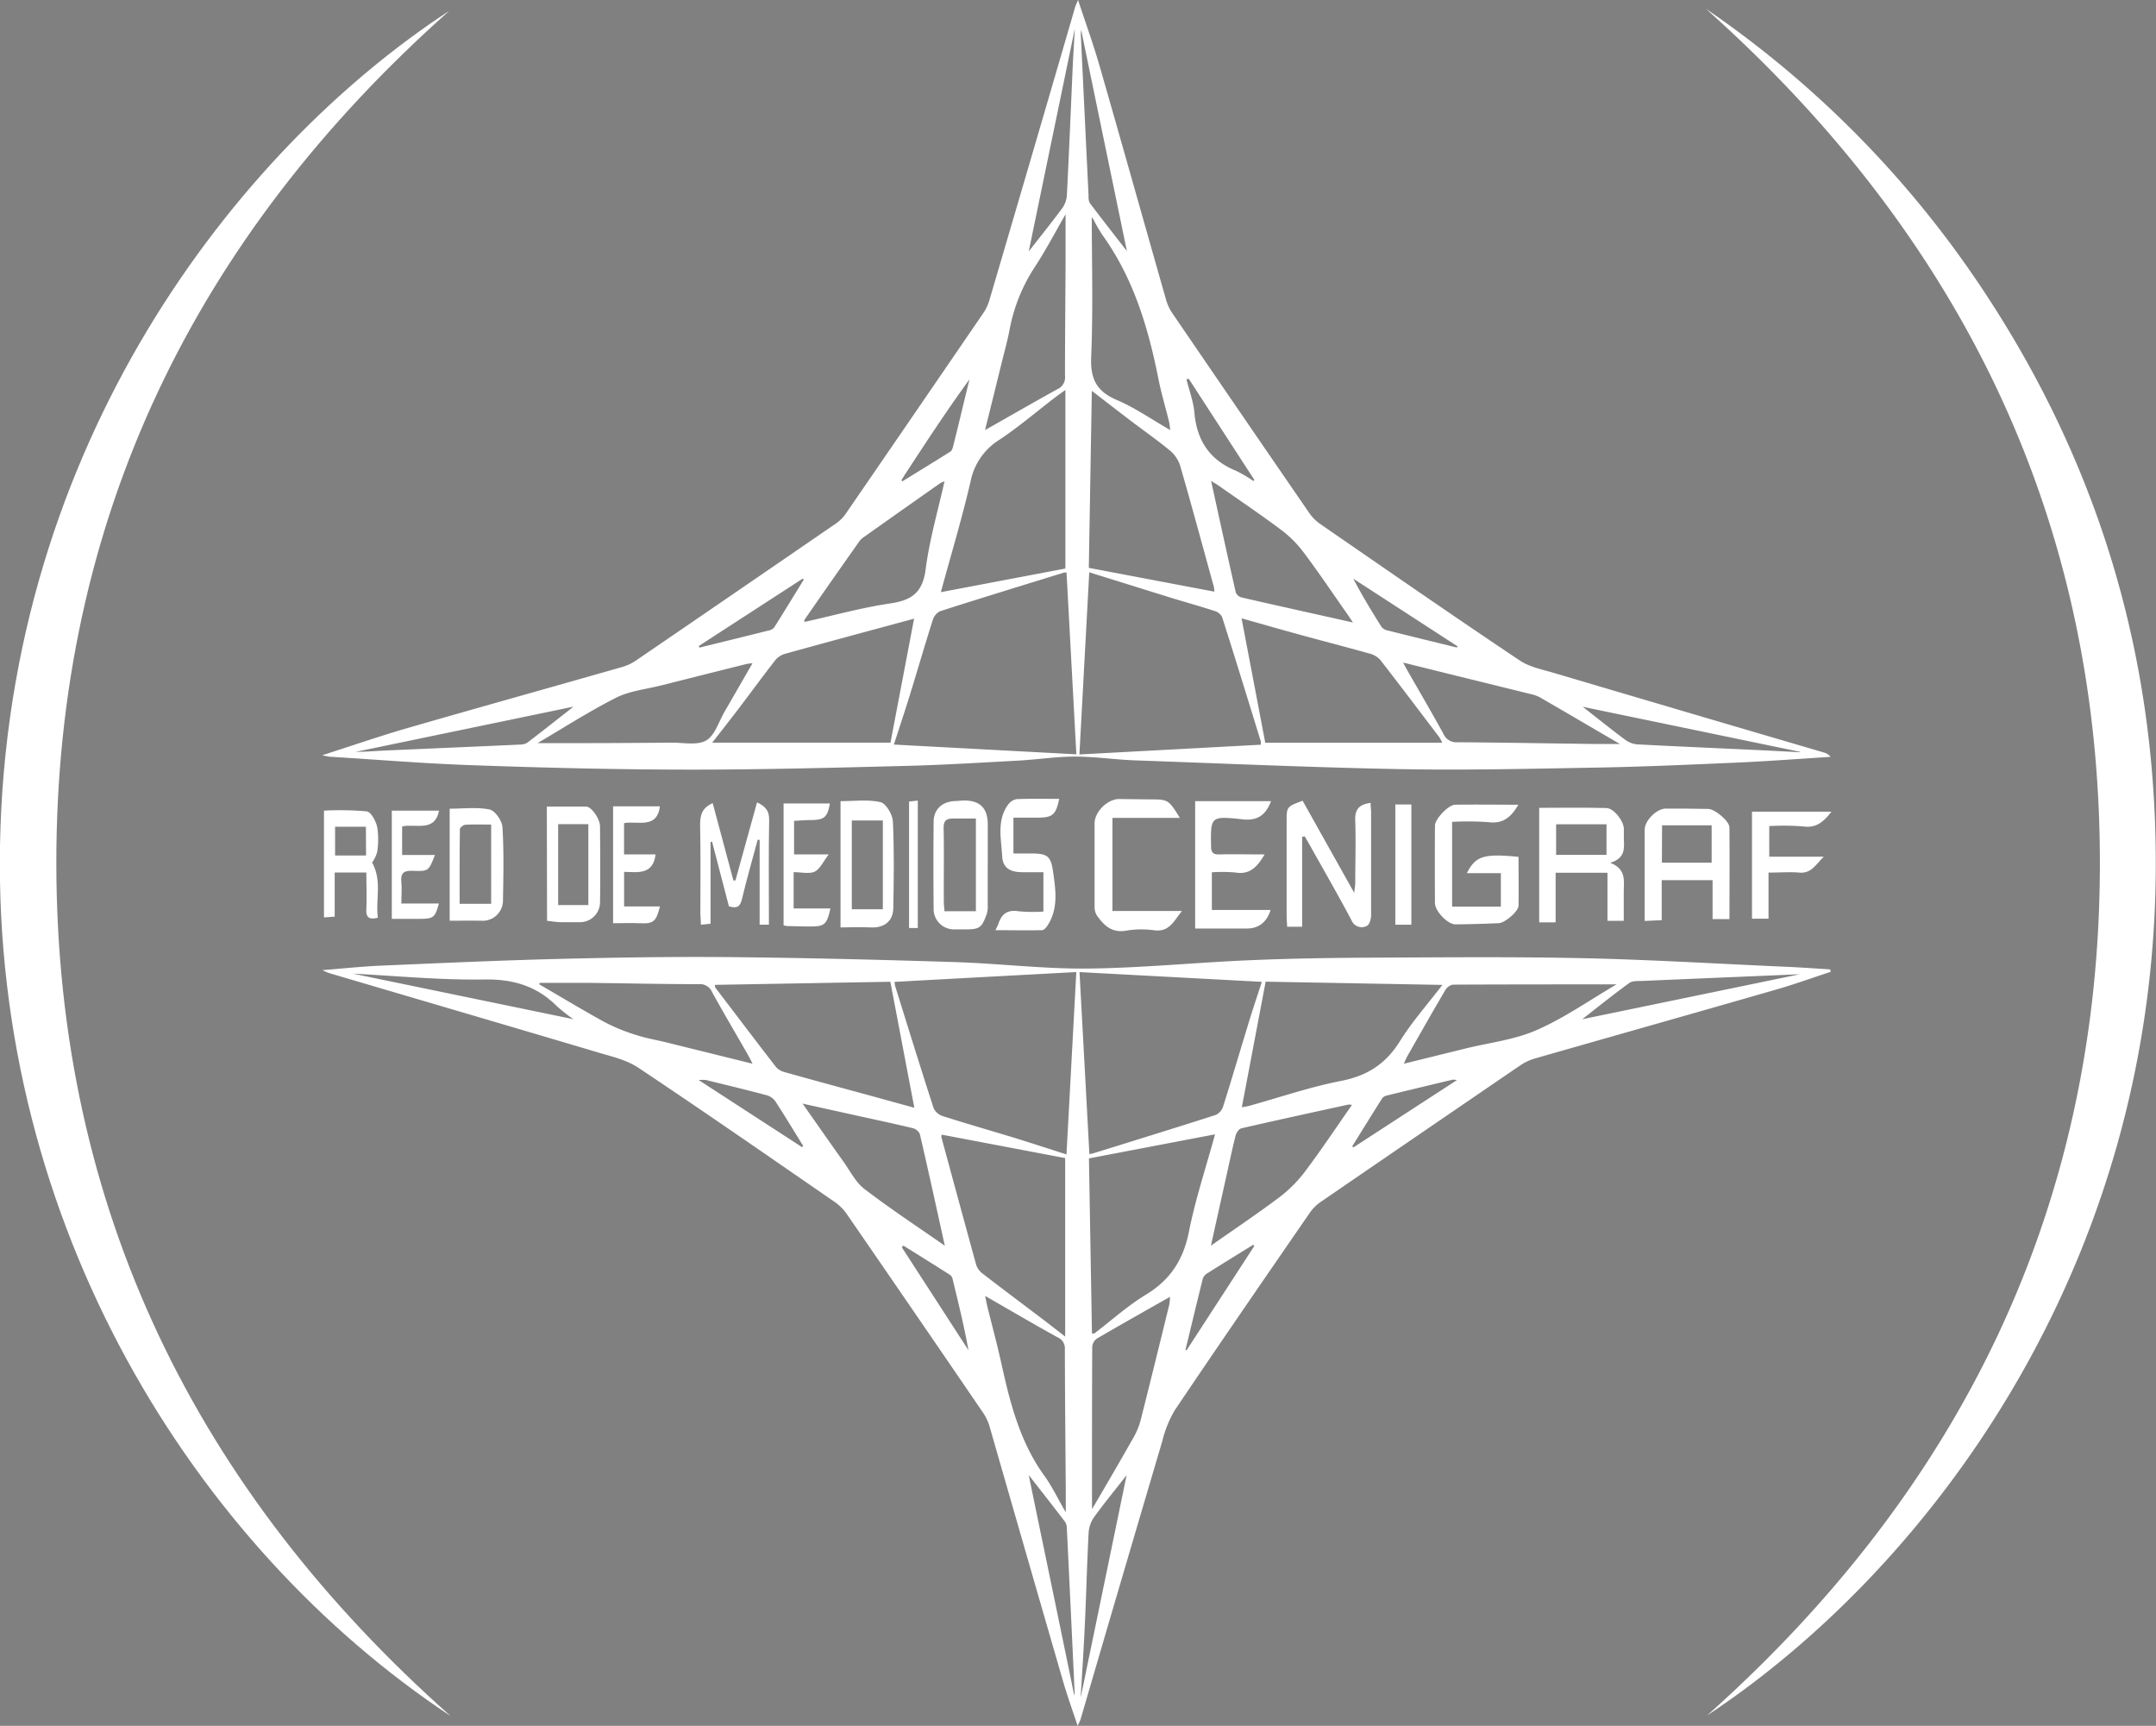 <svg xmlns="http://www.w3.org/2000/svg" xmlns:xlink="http://www.w3.org/1999/xlink" viewBox="0 0 493.31 394.81"><rect x="0" y="0" width="493.31" height="394.81" fill="#808080" stroke="none"/><defs><style>.cls-1{fill:url(#Degradado_sin_nombre_3);}.cls-2{fill:none;}.cls-3{isolation:isolate;}.cls-4{clip-path:url(#clip-path);}.cls-5{mix-blend-mode:overlay;}.cls-6{clip-path:url(#clip-path-2);}.cls-7{clip-path:url(#clip-path-3);}.cls-8{mask:url(#mask);}.cls-9{fill:url(#Degradado_sin_nombre_2);}.cls-10{fill:#fff;}</style><linearGradient id="Degradado_sin_nombre_3" x1="-782.22" y1="969" x2="-781.22" y2="969" gradientTransform="matrix(0, -740.08, -740.08, 0, 716682.91, -577769.81)" gradientUnits="userSpaceOnUse"><stop offset="0" stop-color="gray"/><stop offset="0.17" stop-color="#767676"/><stop offset="0.45" stop-color="#5d5d5d"/><stop offset="0.81" stop-color="#333"/><stop offset="1" stop-color="#1a1a1a"/></linearGradient><clipPath id="clip-path"><rect class="cls-2" x="-782.22" y="544.66" width="640.35" height="424.35"/></clipPath><clipPath id="clip-path-2"><rect class="cls-2" x="-782.22" y="542.64" width="640" height="425.53"/></clipPath><clipPath id="clip-path-3"><path class="cls-2" d="M-315,720.42c-31.36-136.23-136-177.78-136-177.78h-331.2l0,14.8.14-13.25h259.25c71.12,27,96,67.56,104.57,96,3.44,11.46-10.78,20.81-22.21,14.6-48-26.11-121.17-32.67-201.63-19.94-91.75,14.52-135.63-39.25-140.09-45.08l.11,102.52s18.89,44.62,147,25.56,210.08-4.36,252.32,110.39,73.6,121,100.8,139.91h139.68V833.48S-283.66,856.66-315,720.42"/></clipPath><mask id="mask" x="-992.39" y="226.53" width="1060.34" height="1057.73" maskUnits="userSpaceOnUse"><rect class="cls-1" x="-843.71" y="385.75" width="762.97" height="739.31" transform="translate(-601.72 -119.14) rotate(-40.53)"/></mask><linearGradient id="Degradado_sin_nombre_2" x1="-782.22" y1="969" x2="-781.22" y2="969" gradientTransform="matrix(0, -740.08, -740.08, 0, 716682.91, -577769.81)" gradientUnits="userSpaceOnUse"><stop offset="0" stop-color="#232c58"/><stop offset="1" stop-color="#232c58"/></linearGradient></defs><title>logoreddemedios</title><g class="cls-3"><g id="Capa_1" data-name="Capa 1"><g class="cls-4"><g class="cls-5"><g class="cls-6"><g class="cls-7"><g class="cls-8"><rect class="cls-9" x="-843.71" y="385.75" width="762.97" height="739.31" transform="translate(-601.72 -119.14) rotate(-40.53)"/></g></g></g></g></g><path class="cls-10" d="M73.79,172.75c6.62-2.12,12.65-4.2,18.77-6,16.54-4.78,33.12-9.4,49.67-14.13a11.09,11.09,0,0,0,3.17-1.44q23-15.71,46-31.51a8.78,8.78,0,0,0,2.13-2.17q15.81-23,31.54-46a10.48,10.48,0,0,0,1.36-3Q236.26,35.11,246,1.63c.12-.41.33-.81.67-1.63,1.74,5.28,3.5,10.14,4.93,15.11,5.13,17.81,10.13,35.66,15.21,53.48a10.54,10.54,0,0,0,1.39,3q15.66,22.94,31.4,45.81a9.91,9.91,0,0,0,2.46,2.46c15.18,10.46,30.36,21,45.67,31.23,2.23,1.5,5.13,2.06,7.78,2.84q30.89,9.15,61.8,18.21a2.89,2.89,0,0,1,1.54,1c-7.14.45-14.26,1-21.4,1.31-11.2.49-22.4,1-33.62,1.17-14.61.27-29.23.6-43.84.32-20.13-.39-40.26-1.29-60.38-2-4.56-.17-9.12-.86-13.68-.86-4.26,0-8.52.67-12.79.91-8.61.47-17.23,1-25.86,1.22-16.37.41-32.76.86-49.14.85-16.6,0-33.21-.41-49.8-1-10.9-.36-21.79-1.27-32.68-1.94-.42,0-.84-.14-1.89-.33m172.51-.25c-.76-13.95-1.5-27.75-2.25-41.53a1.61,1.61,0,0,0-.5-.05c-9.48,2.93-19,5.84-28.42,8.86a3.31,3.31,0,0,0-1.68,2c-1.81,5.67-3.46,11.4-5.22,17.09-1.16,3.77-2.42,7.51-3.68,11.42l41.75,2.23m42.2-2.23a2.94,2.94,0,0,0,0-.74c-2.93-9.49-5.84-19-8.86-28.45a2.79,2.79,0,0,0-1.71-1.37c-3.28-1.07-6.61-2-9.91-3l-18.77-5.85c-.75,13.93-1.5,27.73-2.25,41.67l41.51-2.23m-73.19-34.9,28.47-5.4V89.21c-1.15.83-1.8,1.28-2.42,1.76-4.22,3.23-8.27,6.71-12.69,9.64a14.54,14.54,0,0,0-6.59,9.55c-1.94,8.37-4.43,16.61-6.77,25.21m33.85-5.46,28.71,5.44a7.85,7.85,0,0,0-.11-1.06c-2.56-9.29-5.07-18.59-7.74-27.83a7.53,7.53,0,0,0-2.38-3.44c-2.84-2.35-5.88-4.46-8.81-6.69s-5.78-4.44-9-6.91c-.23,13.71-.46,27-.69,40.49m40.36,40H330a11.79,11.79,0,0,0-.63-1.2c-4.5-5.93-9-11.89-13.56-17.76a5,5,0,0,0-2.57-1.47c-5.59-1.57-11.21-3-16.82-4.56-4.06-1.11-8.11-2.28-12.34-3.47,1.86,9.75,3.66,19.2,5.42,28.46m-80.35-28.38c-10.07,2.73-19.93,5.37-29.77,8.11a4.6,4.6,0,0,0-2.19,1.65c-2.86,3.67-5.6,7.42-8.41,11.12-1.77,2.32-3.58,4.61-5.82,7.49h40.79q2.63-13.83,5.4-28.37m16.16-43.1C231.22,95.09,236.56,92,242,89a2.92,2.92,0,0,0,1.68-3c0-8.47.08-17,.13-25.44,0-3.71,0-7.43,0-11.54-2.41,4.17-4.51,8.2-7,12A39.3,39.3,0,0,0,231,75.42c-.46,2.45-1.14,4.86-1.74,7.29-1.24,5.05-2.49,10.1-3.89,15.73M123,170h8.66c7.38,0,14.76-.05,22.13-.11,2.65,0,5.79.67,7.8-.51s2.86-4.28,4.19-6.56c2.09-3.6,4.17-7.23,6.4-11.09a10.15,10.15,0,0,0-1.36.16q-9.84,2.46-19.66,4.94c-3.42.86-7.09,1.22-10.17,2.77-6.16,3.11-12,6.88-18,10.4m198.06-18.43c.52,1,.81,1.53,1.13,2.09,2.71,4.72,5.46,9.42,8.08,14.2a3.23,3.23,0,0,0,3.26,1.94c10.46.07,20.93.26,31.39.4,1.77,0,3.55,0,5.73,0-6.38-3.73-12.34-7.23-18.33-10.69a7.88,7.88,0,0,0-2.06-.73l-17.55-4.32-11.65-2.89M267.77,98.36c-.14-.93-.18-1.49-.31-2-.79-3.21-1.75-6.39-2.39-9.63-2.34-11.76-5.71-23.09-12.85-33a39,39,0,0,1-2-3.46,2.94,2.94,0,0,0-.41-.57c0,10.42.32,21.17-.14,31.87-.22,5.05,1.17,7.93,5.84,9.92,4.16,1.77,7.94,4.42,12.22,6.87m41.87,44.07c-.7-1-1.18-1.75-1.67-2.44-3.22-4.59-6.34-9.23-9.71-13.71a25.64,25.64,0,0,0-5.08-5.06c-4.71-3.53-9.61-6.83-14.43-10.21-.43-.3-.89-.54-1.6-1,1.92,8.76,3.75,17.16,5.65,25.53a2,2,0,0,0,1.3,1.13c8.37,1.92,16.74,3.77,25.54,5.74M216.15,110.1a6.28,6.28,0,0,0-1,.42q-8.7,6.11-17.35,12.24a4.62,4.62,0,0,0-1.12,1q-6.36,9-12.67,18.11c0,.07.05.23.1.4,6.54-1.45,13-3.26,19.6-4.23,4.92-.72,7.4-2.51,8.08-7.77.87-6.75,2.8-13.35,4.33-20.21m145.94,51.56c3.4,2.66,6.59,5.23,9.88,7.67a5.34,5.34,0,0,0,2.76,1c9.19.48,18.38.87,27.58,1.3,3.2.15,6.41.33,9.62.5V172l-49.83-10.33M247.36,6.78c0,.5-.07.79-.06,1.08q.88,18.54,1.78,37.08a2.85,2.85,0,0,0,.26,1.49c2.72,3.6,5.51,7.16,8.5,11-3.54-17.12-7-33.81-10.48-50.67M235.45,57.44c2.74-3.51,5.27-6.66,7.67-9.91a5.72,5.72,0,0,0,1-3c.49-9.72.89-19.44,1.32-29.15.13-2.81.31-5.61.49-8.83-3.54,17.12-7,33.8-10.52,50.85M131.21,161.66,81.38,172c2.27,0,4.53-.21,6.8-.31,10.3-.46,20.61-.89,30.91-1.36a3.14,3.14,0,0,0,1.63-.48c3.44-2.63,6.84-5.32,10.49-8.18m75-51.85a3.58,3.58,0,0,1,.26.29c3.66-2.26,7.33-4.49,11-6.81.4-.26.56-1,.7-1.53.91-3.64,1.78-7.28,2.66-10.92.33-1.36.66-2.71,1-4.07-5.19,7.12-9.93,14.37-14.68,21.63-.3.46-.58.94-.87,1.41M272,86.66l-.53.1c.63,2.55,1.59,5.07,1.82,7.66.56,6.43,3.57,10.87,9.58,13.31a29.67,29.67,0,0,1,3.94,2.32l.17-.31L272,86.66M159.91,147.81c0,.12.09.23.13.34,5.26-1.3,10.52-2.58,15.77-3.9a2.32,2.32,0,0,0,1.3-.67c2.3-3.63,4.54-7.3,6.8-11l-.25-.21-23.75,15.4m173.46.36.12-.28-23.85-15.47c2,3.81,4.15,7.37,6.38,10.9a2.12,2.12,0,0,0,1.16.86c5.39,1.36,10.79,2.67,16.19,4"/><path class="cls-10" d="M418.93,222.3c-4.36,1.42-8.68,3-13.09,4.24-18.23,5.25-36.49,10.4-54.73,15.63a12,12,0,0,0-3.34,1.6Q324.93,259.36,302.12,275a9.91,9.91,0,0,0-2.45,2.47c-10.34,15-20.68,30-30.86,45.12a25.59,25.59,0,0,0-2.86,7.06q-9.42,31.84-18.72,63.71a14.87,14.87,0,0,1-.66,1.44c-1.19-3.6-2.34-6.79-3.28-10q-8.44-29.14-16.82-58.31a11.22,11.22,0,0,0-1.44-3.17q-15.6-22.85-31.3-45.62a11.27,11.27,0,0,0-2.76-2.75C176,264.63,161.11,254.29,146,244.22c-2.59-1.73-5.9-2.49-9-3.41-20.58-6.12-41.19-12.15-61.78-18.23a14.11,14.11,0,0,1-1.44-.65c4.64-.36,8.7-.8,12.76-1,13.56-.58,27.12-1.2,40.69-1.55,13.13-.33,26.27-.55,39.41-.43,17.19.16,34.38.59,51.56,1.13,10.24.31,20.47,1.59,30.7,1.49,12.37-.13,24.73-1.39,37.11-1.91,9.66-.41,19.33-.55,29-.59,15.94-.07,31.89-.22,47.83.14,15.63.36,31.24,1.32,46.86,2,3,.14,6,.36,9.05.55l.12.48M249.24,264a6.32,6.32,0,0,0,.8-.13c9.4-2.92,18.81-5.82,28.18-8.83a3.26,3.26,0,0,0,1.65-1.95c1.93-6.1,3.72-12.23,5.6-18.35,1-3.4,2.17-6.77,3.25-10.13L247,222.38q1.13,20.73,2.26,41.64m-44.56-39.38a5,5,0,0,0,.09.83c2.91,9.34,5.8,18.69,8.82,28a3.5,3.5,0,0,0,2,1.82c5.47,1.75,11,3.33,16.48,5,4,1.23,7.94,2.53,11.93,3.8.76-14.1,1.51-28,2.25-41.72-13.94.75-27.76,1.49-41.62,2.25m10.83,34.92a2.06,2.06,0,0,0-.09.58c2.66,9.78,5.31,19.57,8,29.34a4.44,4.44,0,0,0,1.58,2c4.62,3.56,9.28,7.05,13.92,10.56,1.43,1.09,2.85,2.21,4.83,3.74V264.93l-28.28-5.37m62.49-.05L249.16,265l.69,40.05c.4,0,.49,0,.54,0,3.93-3,7.64-6.35,11.84-8.9,5.6-3.41,8.55-8,9.82-14.44,1.47-7.4,3.88-14.61,5.95-22.18m6.14-6.23c.68-.13,1.17-.19,1.65-.31,7-1.95,13.95-4.33,21.07-5.72,6-1.17,10.21-3.9,13.43-9.05,2.78-4.47,6.33-8.45,9.74-12.91l-40.44-.74c-1.8,9.49-3.59,18.95-5.45,28.73m-120.58-28c.07.39.05.56.13.66,4.59,6,9.18,12.09,13.83,18.09a3.94,3.94,0,0,0,2,1.21c6.43,1.81,12.89,3.55,19.34,5.31l10.35,2.85c-1.88-9.83-3.68-19.33-5.49-28.83l-40.13.71M243.86,346c0-2,0-3.43,0-4.82-.08-10.84-.19-21.69-.21-32.53a2.73,2.73,0,0,0-1.69-2.73c-4.12-2.28-8.2-4.64-12.29-7l-4.25-2.46c.2,1,.28,1.57.42,2.13,1.09,4.42,2.29,8.82,3.27,13.26,2,9.08,4.25,18,9.83,25.73,1.79,2.47,3.11,5.27,4.92,8.4m6-.79s.38-.56.69-1.11c2.93-5,5.88-10.05,8.74-15.12a16.6,16.6,0,0,0,1.68-4c2.24-8.83,4.41-17.69,6.58-26.54a11.9,11.9,0,0,0,.15-1.75c-5.75,3.26-11.27,6.36-16.73,9.55a2.56,2.56,0,0,0-1.06,1.89c-.06,12.51-.05,25-.05,37.12M123.45,224.83c0,.11,0,.23-.07.35,5,2.89,9.9,5.87,14.94,8.63a41.89,41.89,0,0,0,7.07,2.91c2.3.76,4.71,1.16,7.07,1.74l19.73,4.88c-.5-1-.84-1.67-1.24-2.35-2.67-4.67-5.41-9.3-8-14a3,3,0,0,0-3.06-1.85c-8.27,0-16.54-.2-24.8-.29-3.88,0-7.76,0-11.64,0m246.43.34c-12.56,0-25,0-37.49.06a2.63,2.63,0,0,0-1.72,1.3c-2.95,5-5.82,10.08-8.7,15.14-.26.45-.45,1-.77,1.65l14-3.45c5.49-1.36,11.3-2,16.41-4.25,6.4-2.8,12.22-6.92,18.27-10.45M216.19,285c-1.95-8.82-3.78-17.21-5.72-25.57a2.45,2.45,0,0,0-1.62-1.35c-4.64-1.11-9.31-2.1-14-3.13l-11.22-2.49c3.32,4.72,6.3,9,9.33,13.24,1.54,2.15,2.79,4.72,4.8,6.27,5.83,4.48,12,8.53,18.41,13m93.19-32.2a4.08,4.08,0,0,0-.8-.09c-8.18,1.79-16.37,3.56-24.53,5.44-.55.13-1.15,1-1.32,1.67-.76,3-1.38,6-2.05,9-1.17,5.26-2.34,10.52-3.59,16.17,5.47-3.84,10.67-7.32,15.66-11.07a30.24,30.24,0,0,0,5.84-5.85c3.71-4.93,7.13-10.07,10.79-15.3m-228.58-30,50.41,10.41a40.78,40.78,0,0,1-3.71-2.91c-4.62-4.65-10-6.28-16.68-6.17-10.14.16-20.3-.84-30-1.33m281.29,10.41,49.73-10.28c-11.29.48-23.63,1-36,1.53-1,.05-2.25-.07-3,.45-3.55,2.58-7,5.34-10.77,8.3m-114.74,155,10.47-50.69c-2.65,3.4-5.18,6.47-7.5,9.68a7,7,0,0,0-1.2,3.58c-.35,6.62-.51,13.26-.81,19.88-.26,5.81-.63,11.6-1,17.55m-11.89-50.71c3.52,17.07,7,33.69,10.42,50.43a4.17,4.17,0,0,0,.08-.77q-.87-18.78-1.78-37.55a2.67,2.67,0,0,0-.42-1.43c-2.68-3.5-5.41-7-8.3-10.68m51.62-52.41-.27-.26c-3.44,2.13-6.9,4.25-10.32,6.41a2.57,2.57,0,0,0-1.17,1.23c-1.37,5.46-2.67,10.94-4,16.41l.26.07Zm-80.3-.08-.36.38,15.26,23.57c-1-5.51-2.33-10.91-3.64-16.31a1.57,1.57,0,0,0-.54-.91c-3.56-2.27-7.14-4.5-10.72-6.73m-23.19-22.54.27-.26c-2.14-3.45-4.23-6.92-6.44-10.32a3.81,3.81,0,0,0-2.1-1.33c-4.55-1.21-9.13-2.31-13.7-3.43a10,10,0,0,0-1.69,0l23.66,15.35M333.34,247.1a4,4,0,0,0-.92-.12q-7.5,1.78-15,3.61a1.92,1.92,0,0,0-1.13.61c-2.33,3.67-4.61,7.37-6.9,11.05l.3.22,23.65-15.37"/><path class="cls-10" d="M390.31,2A235.24,235.24,0,0,1,452.16,64c25.94,38.16,39.74,80.36,41,126.45,2.72,96.1-50.91,167.87-102.59,202,58.12-51.75,89.91-116.46,89.9-195.07S448.69,54.05,390.31,2"/><path class="cls-10" d="M102.68,2.58c-57.88,51.48-89.86,116.13-89.79,195s32.13,143.48,90.23,195C44.56,353.82-1.51,280.35,0,193.38c1.64-91.81,54.2-159.1,102.64-190.8"/><path class="cls-10" d="M297.94,191.35V212H294.5c0-.78-.11-1.55-.11-2.33q0-10.84,0-21.68c0-3.45,0-3.45,3.66-4.81l11.8,21.06c.13-1.15.24-1.67.24-2.19,0-4.79.16-9.59,0-14.38-.11-2.53.9-3.65,3.52-4,0,.79.11,1.54.11,2.3,0,7.81,0,15.63,0,23.46,0,.83-.42,2.2-1,2.39a2.49,2.49,0,0,1-3.46-1.24c-3.09-5.85-6.41-11.59-9.64-17.37l-1.09-1.88-.52.1"/><path class="cls-10" d="M355.94,211h-3.76v-26.2c5.13,0,10.25-.09,15.37.05,1.75.06,3.93,2.93,4,4.68,0,.82,0,1.63,0,2.44.1,2.17.31,4.37-3.12,5.4,3.84,1.5,3.07,4.27,3.1,6.76,0,2.12,0,4.24,0,6.52H367.8v-11H355.94Zm11.64-22.44H356.05v7h11.53Z"/><path class="cls-10" d="M395.74,210.25h-3.89v-8.9H380.21v9.15l-3.9.18v-4.94c0-5.31,0-10.63,0-15.94,0-2.06,2.72-4.81,4.79-4.82,3.25,0,6.5,0,9.75.07,1.51,0,4.85,2.79,4.86,4.22.07,6.92,0,13.84,0,21m-15.45-12.92h11.38V188.8H380.29Z"/><path class="cls-10" d="M347.41,184.08c-1.69,3-3.68,4.42-6.83,4a67.72,67.72,0,0,0-8.33-.07v19.39h11.16v-7.66h-7.78c2-3.93,3.89-4.51,11.82-3.72,0,3.7.06,7.44,0,11.17,0,1.3-3.12,3.93-4.5,4-3.31.14-6.63.25-9.94.27-1.76,0-4.67-3-4.68-4.88q-.06-8.86,0-17.71c0-1.52,3.1-4.76,4.61-4.78,4.84-.07,9.68,0,14.51,0"/><path class="cls-10" d="M273.46,183.28h17.37c-1.24,3.17-3,4.38-6.06,4.2-.29,0-.58-.07-.88-.1-6.84-.69-6.91-.58-6.79,6.18,0,1.43.42,1.94,1.89,1.9,3.37-.08,6.74,0,10.36,0-1.62,2.74-3.27,4.7-6.66,4.14a34.66,34.66,0,0,0-5.41-.05v8.62h13.44c-.89,2.82-2.73,4.24-5.45,4.24H273.46Z"/><path class="cls-10" d="M270,187.1H254.53v21.3h15.91c-1.87,2.3-2.87,4.88-6.38,4.41a21.06,21.06,0,0,0-6.39.09c-3.28.58-5.1-1.21-6.71-3.5a3.75,3.75,0,0,1-.51-2.05q0-9.53,0-19c0-2.65,3-5.58,5.62-5.56l6.86.08c4.4,0,4.4,0,7.06,4.27"/><path class="cls-10" d="M168.29,201.36c1.63-5.87,3.25-11.75,4.93-17.81,1.88.88,2.8,1.91,2.77,4-.14,7.24-.06,14.48-.06,21.72v2.26h-2.12V192.15l-.44-.06c-1.21,4.5-2.51,9-3.59,13.52-.39,1.66-1,2.33-3,1.72-1.26-4.8-2.55-9.79-3.85-14.78l-.35.06v18.7l-2.21.23c0-.94-.11-1.73-.12-2.51,0-6.8.09-13.6-.06-20.39,0-2.26.49-3.86,2.88-4.91l4.74,17.68.44,0"/><path class="cls-10" d="M227.74,212.85c.43-.92.62-1.24.73-1.58.74-2.27,2.13-3.22,4.63-2.8a35.15,35.15,0,0,0,5.64.06v-9H234c-2.81,0-4.54-.91-4.69-3.63-.21-3.94-1.28-8.13,1.31-11.78a3.16,3.16,0,0,1,2-1.31c3.23-.13,6.48-.06,9.73-.06-.75,3.66-1.5,4.3-5,4.3h-5.47v8.19h3.76c3.69,0,4.77.33,5.27,3.91.6,4.19,1.37,8.66-1.27,12.64-.29.43-.79,1-1.21,1-3.43.08-6.87,0-10.68,0"/><path class="cls-10" d="M125.12,184.53c3.1,0,6,0,9,0,1.21,0,3.16,2.77,3.17,4.53.05,5.82.08,11.65,0,17.47a4.58,4.58,0,0,1-4.76,4.43c-1.4,0-2.81,0-4.21,0-1,0-2-.2-3.15-.31Zm9.5,4h-6.91v18.52h6.91Z"/><path class="cls-10" d="M226,198c0,3,0,6.06,0,9.08a6,6,0,0,1-.22,2c-1.17,3.23-1.65,3.54-5.09,3.53-.81,0-1.63,0-2.44,0a4.66,4.66,0,0,1-4.63-4.85q-.09-9.85,0-19.71c0-2.88,1.91-4.65,4.82-4.8.73,0,1.47-.12,2.2-.12,3.58,0,5.35,1.73,5.37,5.43,0,3.17,0,6.35,0,9.52m-2.72,10.37v-21.2c-1.86,0-3.55,0-5.23,0-1.53,0-2.18.5-2.15,2.21.12,5.67,0,11.35.05,17,0,.64.1,1.28.16,2Z"/><path class="cls-10" d="M400.87,185.68h18.18c-1.88,2.45-3.6,3.81-6.55,3.37a55.92,55.92,0,0,0-7.68-.07v7H417.3c-1.92,1.88-2.87,3.87-5.57,3.64-2.27-.19-4.55,0-7.08,0v10.55h-3.78Z"/><path class="cls-10" d="M192.32,212.14V183.28c3.05,0,6.21-.44,9.12.21,1.27.29,2.78,2.82,2.86,4.39.31,6.62.22,13.27.09,19.91-.06,3-2.13,4.53-5.18,4.37-2.25-.12-4.52,0-6.89,0M202,187.69h-7.1V208H202Z"/><path class="cls-10" d="M85.16,197.35c2.33,4.27.71,8.51,1.31,12.58-2,.52-2.75,0-2.65-2,.13-2.71,0-5.44,0-8.33H76.58v10.09l-2.45.18V185.44a70.83,70.83,0,0,1,9.78.17c1,.14,2.08,2.21,2.39,3.56a18,18,0,0,1,0,5.72,7.69,7.69,0,0,1-1.18,2.46m-1.4-8.22H76.67v6.57h7.09Z"/><path class="cls-10" d="M102.89,185c3.18,0,6.27-.41,9.15.19,1.25.27,2.84,2.58,2.93,4.05.34,5.65.21,11.34.11,17a4.63,4.63,0,0,1-4.88,4.39c-2.41-.05-4.82,0-7.31,0Zm2.28,21.75h7.21V188.63c-2.09,0-4-.07-5.91.05-.45,0-1.24.67-1.24,1-.08,5.59-.06,11.18-.06,17"/><path class="cls-10" d="M181.69,187.78v7.67h7.94c-1.26,1.64-2,3.33-3.19,3.93s-3,.14-4.85.14v8.3H190c-.79,3.66-1.33,4.13-4.57,4.12-1.77,0-3.54-.05-5.31-.09a6.68,6.68,0,0,1-.83-.16V183.8h10.59c-.53,3.15-1.26,3.78-4.4,3.8-1.23,0-2.46.11-3.76.18"/><path class="cls-10" d="M140.28,184.46H151c-.68,5.26-5.09,3.27-8.21,3.84v7.15H150c-.56,4.73-4.06,4.07-7.2,4v7.91H151c-.87,3.52-1.51,4-4.65,3.84-2-.09-3.95,0-6.07,0Z"/><path class="cls-10" d="M91.86,206.69h8.56c-.82,3.15-1.28,3.52-4.25,3.51H89.65V185.44h10.81c-1,5-5.28,2.94-8.45,3.61v6.54h7.51c-1.42,3.65-1.43,3.78-5.13,3.62-2-.09-2.77.55-2.56,2.59.16,1.52,0,3.07,0,4.89"/><rect class="cls-10" x="319.26" y="184.03" width="3.67" height="27.51"/><path class="cls-10" d="M210,212.3h-2V183.36l2-.21Z"/></g></g></svg>
